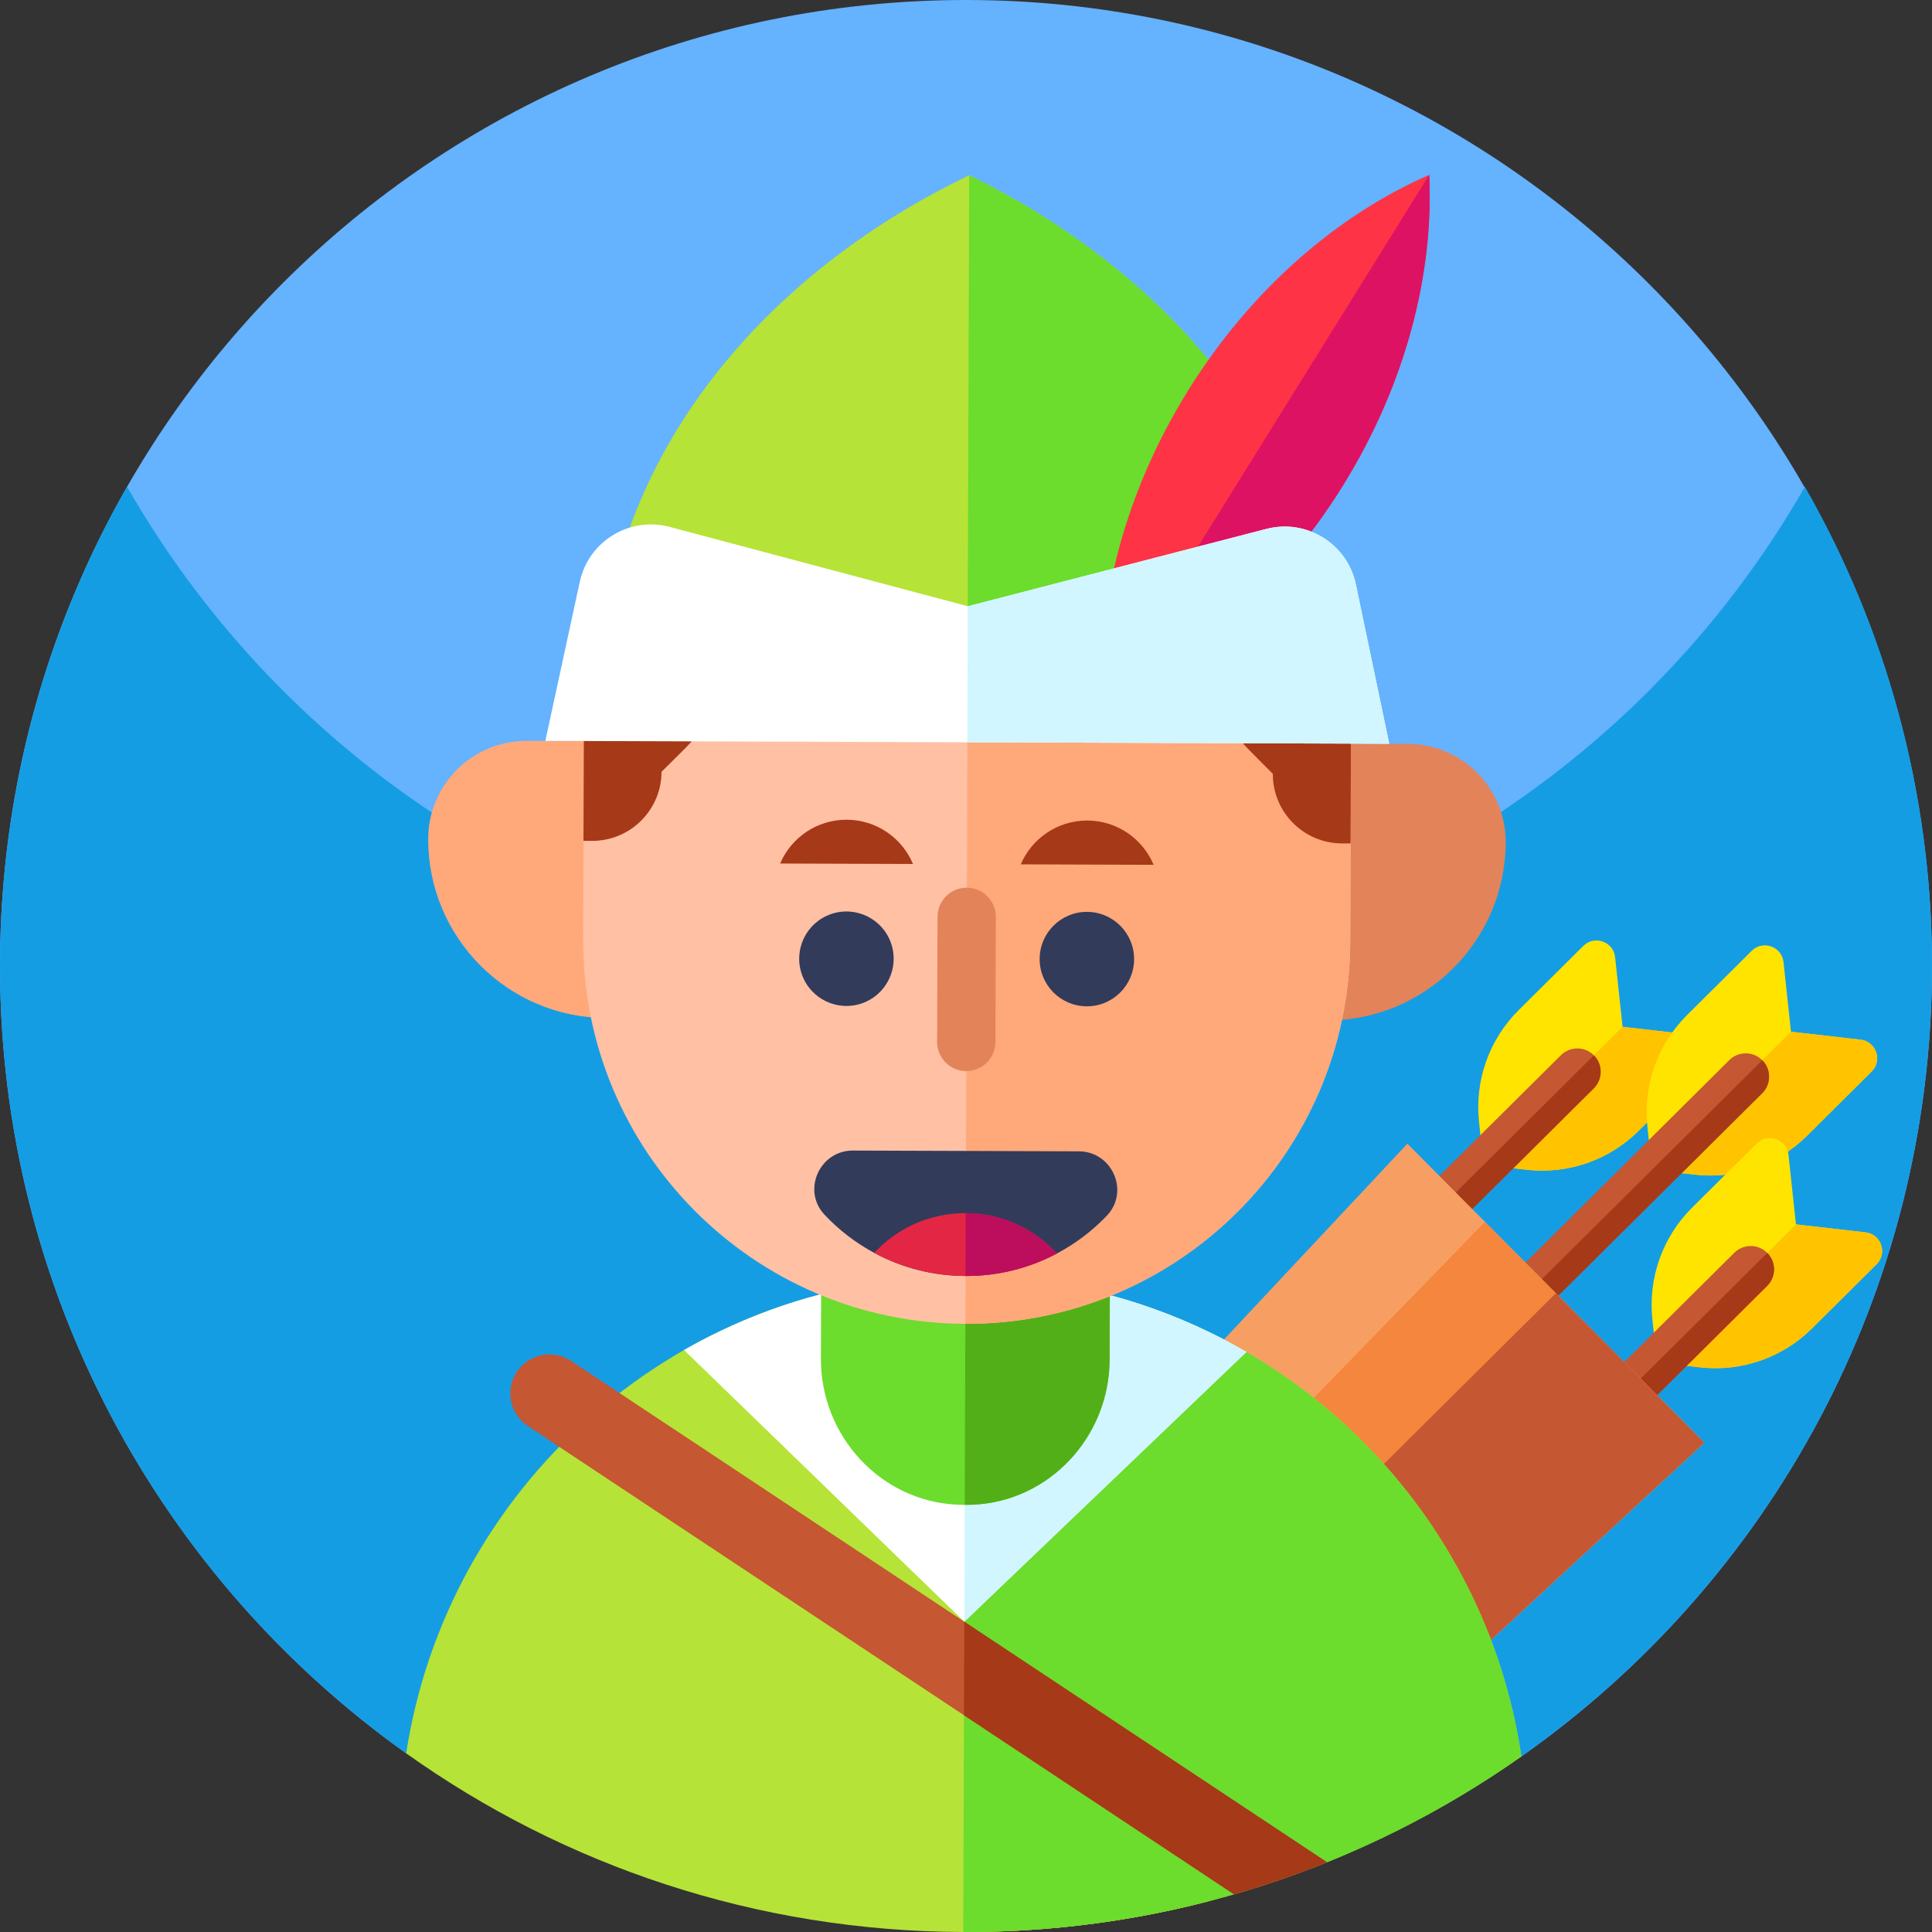 <svg id="Capa_1" enable-background="new 0 0 512 512" height="512" viewBox="0 0 512 512" width="512" xmlns="http://www.w3.org/2000/svg"><rect x="0" y="0" width="512" height="512" fill="#333333" stroke="none"/><g><g><path d="m512 256.356c-.118 86.454-43.09 162.867-108.82 209.124l-.03.01c-96.211 30.262-199.435 29.971-295.475-.832l-.025-.008h-.01c-65.15-46.41-107.64-122.57-107.64-208.65 0-141.38 114.619-256 255.999-256 141.173 0 256.193 115.183 256.001 256.356z" fill="#65b2fe"/><path d="m512 256c0 86.59-43 163.15-108.82 209.48h-.01l-.045.014c-96.208 30.259-199.429 29.968-295.465-.834l-.02-.01c-65.15-46.41-107.64-122.58-107.64-208.65 0-46.22 12.25-89.57 33.68-127 44.12 77.07 127.16 129 222.32 129s178.21-51.93 222.32-129c21.43 37.43 33.68 80.78 33.68 127z" fill="#159de4"/></g><g><g><path d="m451.372 282.673-17.139 17.023c-7.813 7.76-18.728 11.549-29.67 10.3l-11.384-1.302-1.223-11.391c-1.175-10.95 2.688-21.84 10.501-29.6l17.139-17.023c2.952-2.932 7.982-1.146 8.426 2.989l1.979 18.451 18.439 2.106c4.131.472 5.883 5.515 2.932 8.447z" fill="#ffe400"/><path d="m451.372 282.673-17.139 17.023c-7.813 7.76-18.728 11.549-29.67 10.3l-11.384-1.302 36.822-36.573 18.439 2.106c4.131.471 5.883 5.514 2.932 8.446z" fill="#ffc300"/><path d="m422.367 288.417-105.6 104.887c-2.424 2.407-6.337 2.392-8.743-.03s-2.394-6.336.03-8.743l105.6-104.887c2.422-2.406 6.337-2.392 8.743.03 1.203 1.211 1.803 2.795 1.796 4.378-.008 1.582-.615 3.162-1.826 4.365z" fill="#c55732"/><path d="m422.367 288.417-105.6 104.887c-2.424 2.407-6.337 2.392-8.743-.03l114.372-113.6c1.203 1.211 1.803 2.795 1.796 4.378-.007 1.582-.614 3.162-1.825 4.365z" fill="#a63917"/></g><g><path d="m496 283.972-17.139 17.023c-7.813 7.76-18.729 11.549-29.67 10.3l-11.384-1.302-1.223-11.391c-1.175-10.95 2.688-21.84 10.501-29.6l17.139-17.023c2.952-2.932 7.982-1.145 8.426 2.989l1.979 18.451 18.439 2.106c4.132.473 5.884 5.516 2.932 8.447z" fill="#ffe400"/><path d="m496 283.972-17.139 17.023c-7.813 7.76-18.729 11.549-29.67 10.3l-11.384-1.302 36.822-36.573 18.439 2.106c4.132.472 5.884 5.515 2.932 8.446z" fill="#ffc300"/><path d="m466.995 289.717-105.6 104.887c-2.424 2.407-6.337 2.392-8.743-.03s-2.394-6.336.03-8.743l105.6-104.887c2.422-2.405 6.337-2.392 8.743.03 1.203 1.211 1.803 2.795 1.796 4.378-.008 1.582-.615 3.162-1.826 4.365z" fill="#c55732"/><path d="m466.995 289.717-105.6 104.887c-2.424 2.407-6.337 2.392-8.743-.03l114.372-113.6c1.203 1.211 1.803 2.795 1.796 4.378-.007 1.582-.614 3.162-1.825 4.365z" fill="#a63917"/></g><g><path d="m497.317 335.034-17.139 17.023c-7.813 7.76-18.728 11.549-29.67 10.3l-11.384-1.302-1.223-11.391c-1.175-10.95 2.688-21.84 10.501-29.6l17.139-17.023c2.952-2.932 7.982-1.146 8.426 2.989l1.979 18.451 18.439 2.106c4.132.472 5.884 5.515 2.932 8.447z" fill="#ffe400"/><path d="m497.317 335.034-17.139 17.023c-7.813 7.76-18.728 11.549-29.67 10.3l-11.384-1.302 36.822-36.573 18.439 2.106c4.132.471 5.884 5.514 2.932 8.446z" fill="#ffc300"/><path d="m468.312 340.778-105.6 104.887c-2.424 2.407-6.337 2.392-8.743-.03s-2.394-6.336.03-8.743l105.6-104.887c2.422-2.406 6.337-2.392 8.743.03 1.203 1.211 1.803 2.795 1.795 4.378-.007 1.582-.614 3.162-1.825 4.365z" fill="#c55732"/><path d="m468.312 340.778-105.6 104.887c-2.424 2.407-6.337 2.392-8.743-.03l114.372-113.6c1.203 1.211 1.803 2.795 1.795 4.378-.006 1.582-.613 3.162-1.824 4.365z" fill="#a63917"/></g><g><path d="m451.66 382.33-131.55 121.57h-.01c-19.58 5.06-40.07 7.85-61.18 8.08h-.01l-42-42.29 156.06-166.59z" fill="#f79f63"/><path d="m451.66 382.33-131.55 121.57h-.01c-19.58 5.06-40.07 7.85-61.18 8.08h-.01l-24.46-24.62 159.09-163.55z" fill="#f4863d"/><path d="m451.66 382.33-131.56 121.57c-19.58 5.06-40.07 7.85-61.18 8.08l-8.46-8.51 161.86-160.76z" fill="#c55732"/></g><path d="m403.18 465.48c-41.64 29.31-92.4 46.52-147.18 46.52h-.73c-55.02-.16-105.96-17.67-147.63-47.35 5.39-34.92 22.85-65.84 47.99-88.36.22-.21.45-.41.67-.61l.15-.12c3.78-3.34 7.73-6.49 11.83-9.43.67-.48 1.34-.96 2.02-1.43.32-.22.64-.45.96-.65 3.25-2.22 6.59-4.32 10.02-6.28 3.12-1.79 6.32-3.47 9.58-5.03 8.51-4.07 17.45-7.37 26.75-9.78 12.21-3.18 25.03-4.85 38.25-4.81 23.28.08 45.29 5.47 64.9 15.03 3.25 1.58 6.43 3.28 9.54 5.1 11.42 6.62 21.86 14.71 31.1 24.01 21.93 22.09 37 50.96 41.78 83.19z" fill="#b6e337"/><path d="m403.18 465.48c-41.64 29.31-92.4 46.52-147.18 46.52h-.73l.59-173.85c23.28.08 45.29 5.47 64.9 15.03 15.17 7.39 28.88 17.27 40.64 29.11 21.93 22.09 37 50.96 41.78 83.19z" fill="#6cdc2d"/><path d="m330.304 358.284-74.753 71.487-74.277-72.002c3.126-1.789 6.322-3.469 9.587-5.028 8.504-4.071 17.445-7.371 26.743-9.779 12.211-3.179 25.037-4.855 38.257-4.811 23.28.079 45.292 5.473 64.9 15.03 3.245 1.581 6.429 3.282 9.543 5.103z" fill="#fff"/><path d="m330.304 358.284-74.753 71.487.31-91.62c23.28.079 45.292 5.473 64.9 15.03 3.245 1.581 6.429 3.282 9.543 5.103z" fill="#d1f6ff"/><g><path d="m294.222 311.579-.165 48.755c-.069 20.445-16.04 37.688-36.472 38.436-.637.023-1.276.034-1.918.032h-.011c-.632-.002-1.262-.017-1.891-.044-20.428-.875-36.284-18.235-36.215-38.682l.165-48.756z" fill="#6cdc2d"/><path d="m294.222 311.579-.165 48.755c-.069 20.445-16.04 37.688-36.472 38.436-.637.023-1.276.034-1.918.032l.296-87.352z" fill="#53af17"/></g><path d="m351.68 493.52c-8.03 3.23-16.25 6.08-24.66 8.49l-71.55-47.45-115.59-76.65c-6.06-4.02-6.2-12.87-.27-17.07l.01-.01c3.49-2.48 8.14-2.54 11.71-.18l104.22 69.12z" fill="#c55732"/><path d="m351.68 493.52c-8.03 3.23-16.25 6.08-24.66 8.49l-71.55-47.45.08-24.79z" fill="#a63917"/><path d="m351.868 162.226-190.819-.646c8.766-48.931 44.997-90.718 95.8-115.136 50.637 24.761 86.585 66.793 95.019 115.782z" fill="#b6e337"/><path d="m351.868 162.226-95.409-.323.391-115.459c50.636 24.761 86.584 66.793 95.018 115.782z" fill="#6cdc2d"/><path d="m355.771 128.869c-16.721 26.884-39.698 46.576-63.864 57.104-1.241-26.334 6.258-55.649 22.98-82.533 16.731-26.884 39.708-46.566 63.874-57.094 1.23 26.324-6.269 55.639-22.99 82.523z" fill="#fe3345"/><path d="m355.771 128.869c-16.721 26.884-39.698 46.576-63.864 57.104l86.853-139.627c1.231 26.324-6.268 55.639-22.989 82.523z" fill="#de1263"/><g><g><g><g><g><g><g><g><g><g><g><g><g><g><g><g><g><g><g><g><g><path d="m139.57 196.345c-14.362-.049-26.044 11.555-26.093 25.917-.089 26.16 21.046 47.438 47.205 47.526l.249-73.427z" fill="#ffa87a"/><path d="m373.111 197.135c14.362.049 25.965 11.731 25.917 26.093-.089 26.16-21.367 47.294-47.526 47.205l.249-73.427z" fill="#e3835a"/></g><g><g><path d="m358.099 170.622-.267 78.909c-.19 56.11-45.839 101.482-101.981 101.303h-.021c-56.131-.19-101.482-45.85-101.292-101.981l.267-78.92z" fill="#ffc0a4"/></g><path d="m358.099 170.622-.267 78.909c-.19 56.11-45.839 101.482-101.981 101.303l.611-180.556z" fill="#ffa87a"/></g></g></g></g></g></g></g></g></g></g></g></g></g></g></g></g></g></g><g><g fill="#323b5a"><ellipse cx="224.261" cy="253.953" rx="12.514" ry="12.514" transform="matrix(.945 -.328 .328 .945 -70.911 87.644)"/><path d="m300.546 254.212c-.023 6.911-5.645 12.495-12.556 12.471-6.911-.023-12.495-5.645-12.471-12.556.023-6.911 5.645-12.495 12.556-12.472s12.494 5.645 12.471 12.557z"/></g><path d="m285.907 305.112c8.845.03 13.519 10.659 7.414 17.059-3.826 4.011-8.291 7.403-13.23 10.014-7.225 3.839-15.473 5.993-24.228 5.964-8.755-.03-16.988-2.24-24.187-6.128-4.922-2.644-9.364-6.066-13.162-10.103-6.062-6.442-1.316-17.038 7.529-17.008z" fill="#323b5a"/><path d="m280.09 332.185c-7.225 3.839-15.473 5.993-24.228 5.964-8.755-.03-16.988-2.24-24.187-6.128 6.043-6.502 14.673-10.562 24.243-10.529 9.57.032 18.173 4.151 24.172 10.693z" fill="#e32644"/></g><path d="m256.045 283.848c-4.265-.014-7.711-3.484-7.696-7.749l.112-33.155c.014-4.265 3.484-7.711 7.749-7.696 4.266.014 7.711 3.484 7.697 7.749l-.112 33.155c-.015 4.265-3.484 7.71-7.75 7.696z" fill="#e3835a"/><g fill="#a63917"><g><path d="m241.949 228.963c-2.877-6.867-9.65-11.701-17.564-11.727-7.913-.027-14.719 4.761-17.643 11.608z"/><path d="m305.72 229.179c-2.877-6.867-9.65-11.701-17.564-11.727-7.913-.027-14.719 4.761-17.643 11.608z"/></g><g><path d="m193.389 170.064c-.036 10.609-4.285 20.77-11.812 28.247l-6.265 6.223c-.034 10.145-8.287 18.342-18.432 18.308l-2.255-.008.179-52.9z"/><path d="m358.099 170.622-.179 52.9-2.297-.008c-10.145-.034-18.342-8.287-18.308-18.432l-6.223-6.265c-7.477-7.527-11.657-17.716-11.621-28.326z"/></g></g></g><path d="m280.076 332.189c-7.222 3.837-15.464 5.99-24.213 5.96l.056-16.657c9.566.032 18.16 4.156 24.157 10.697z" fill="#bc0e5c"/></g></g><path d="m368.16 197.101-223.639-.757 9.123-42.149c2.327-10.762 13.169-17.395 23.81-14.57l79.009 21.028.03.01 79.12-20.492c10.659-2.764 21.457 3.943 23.71 14.72z" fill="#fff"/><path d="m368.16 197.101-111.819-.379.122-36.07.03.01 79.12-20.492c10.659-2.764 21.457 3.943 23.71 14.72z" fill="#d1f6ff"/></g></g></svg>